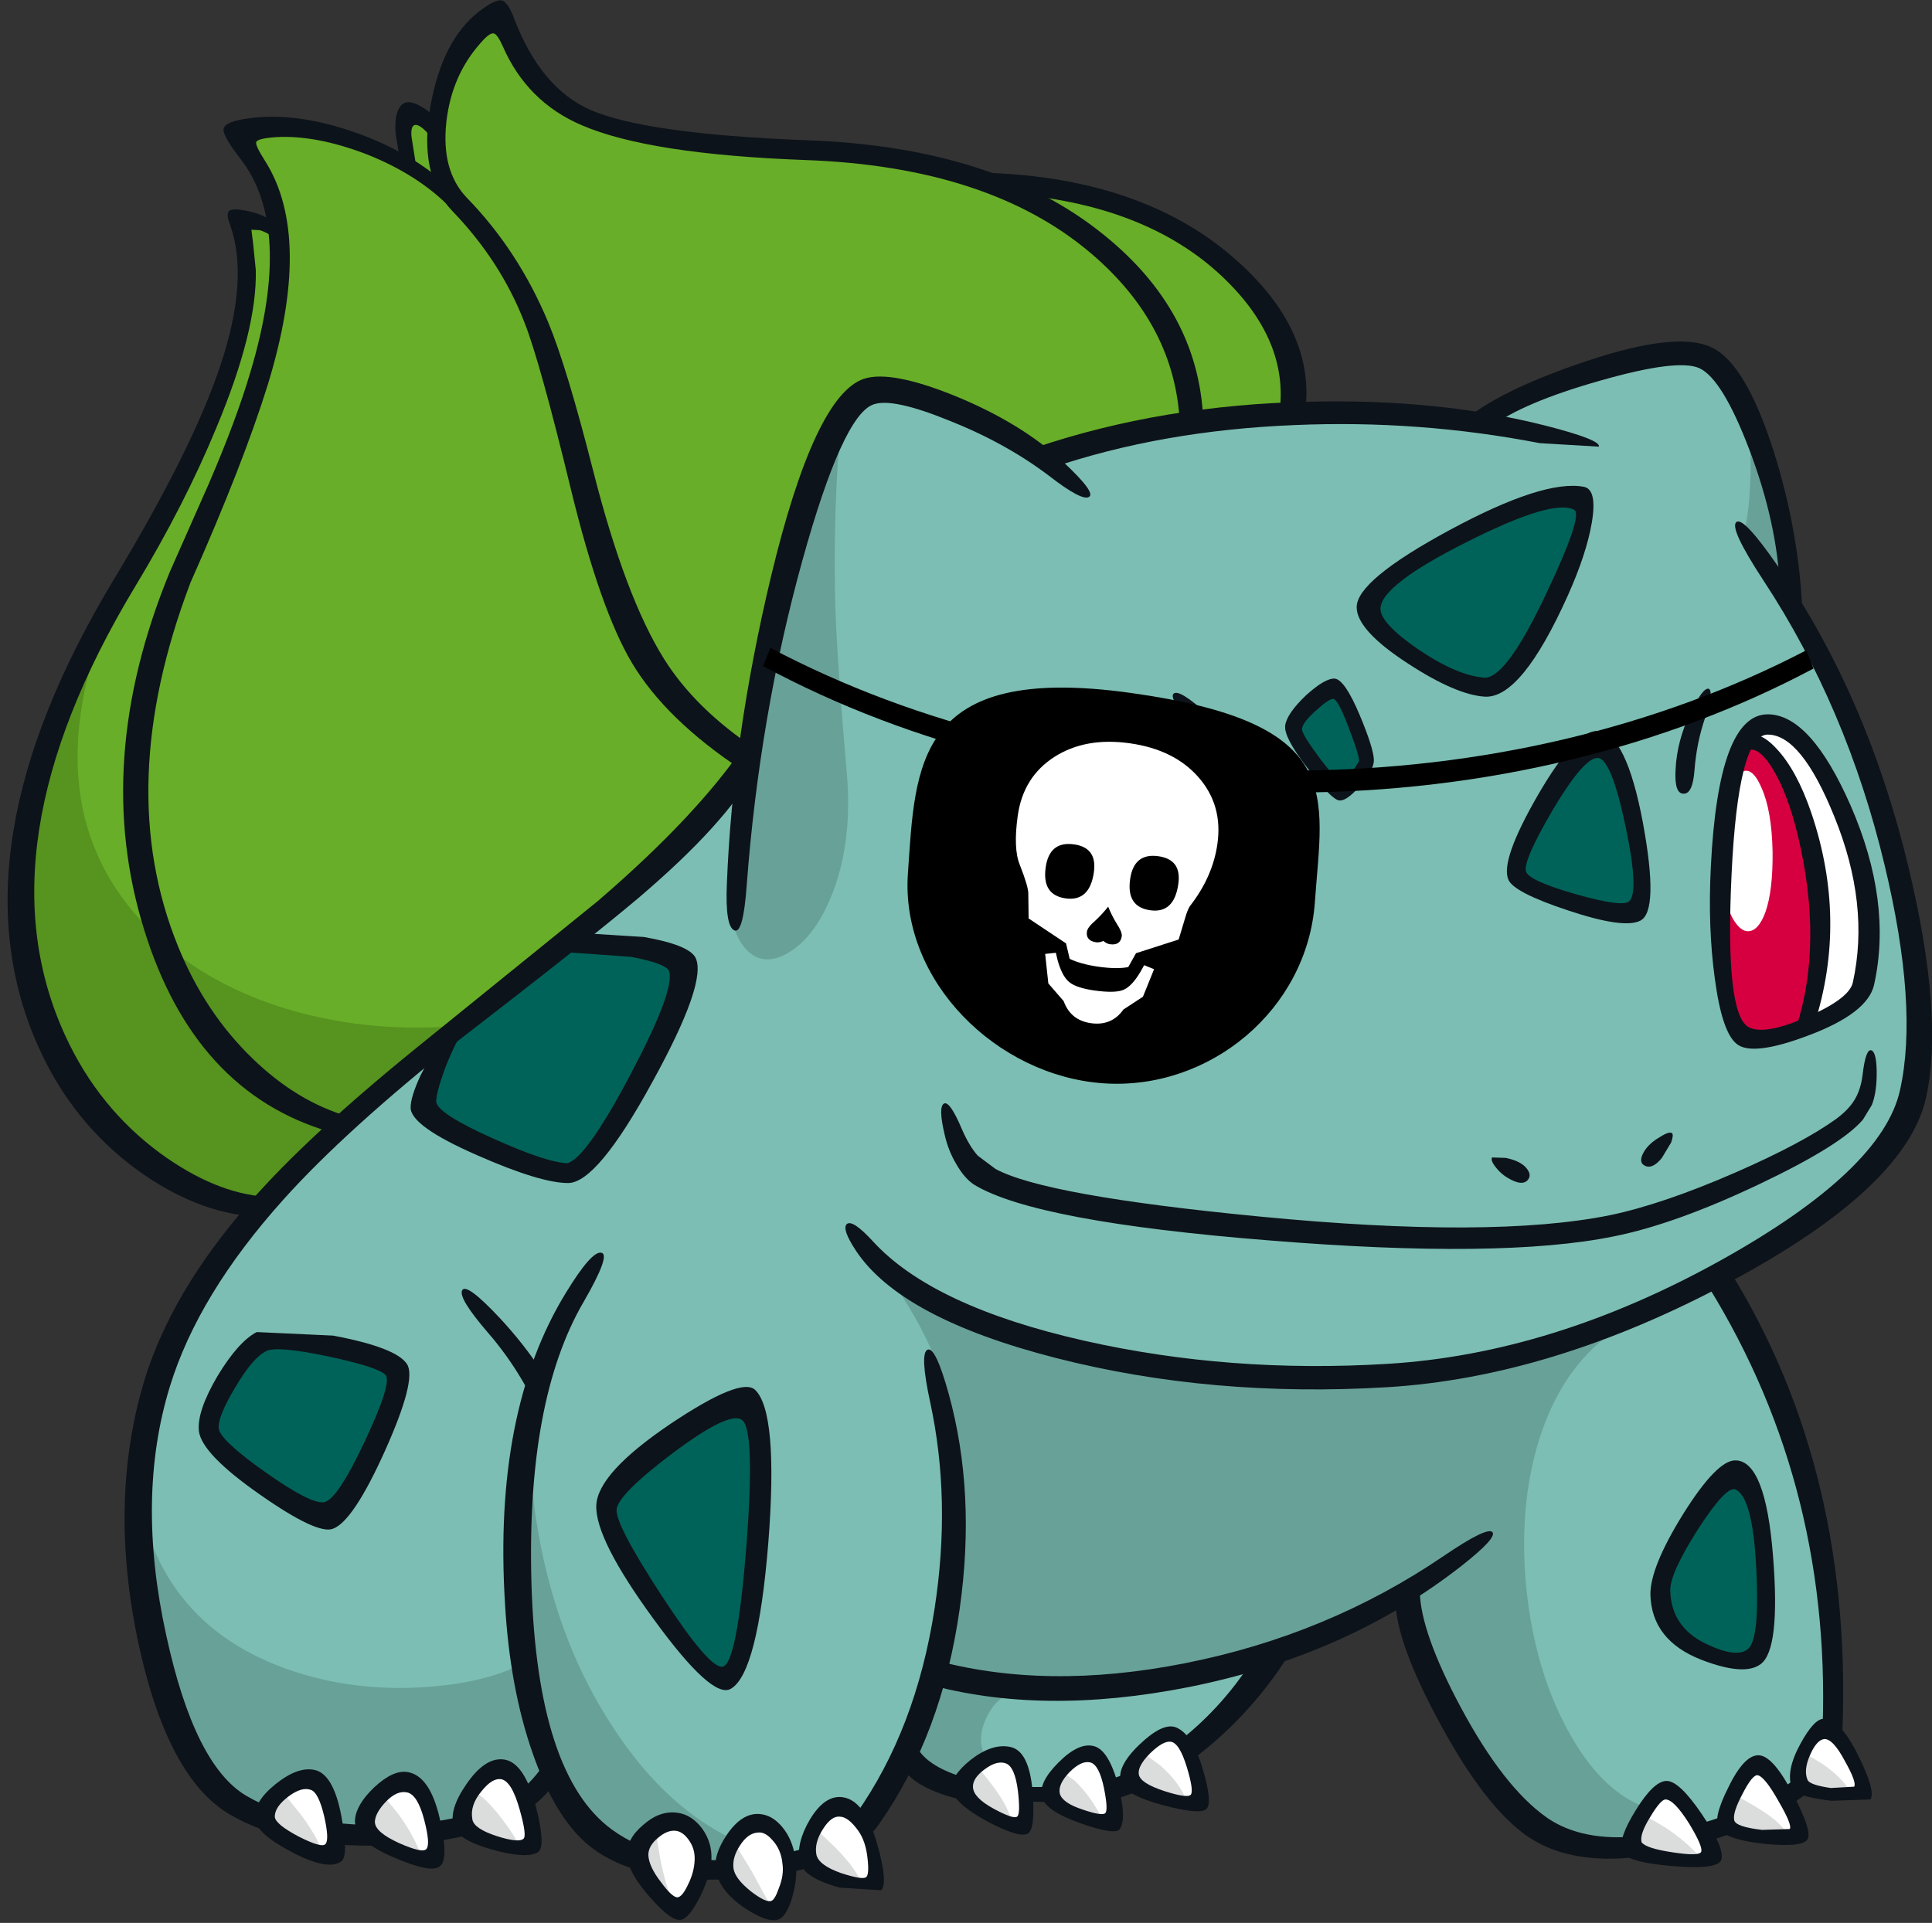 <?xml version="1.0" encoding="UTF-8" standalone="no"?>
<svg width="224px" height="223px" viewBox="0 0 224 223" version="1.1" xmlns="http://www.w3.org/2000/svg" xmlns:xlink="http://www.w3.org/1999/xlink" xmlns:sketch="http://www.bohemiancoding.com/sketch/ns">
    <rect x="0" y="0" width="224" height="223" fill="#333333" stroke="none"/>
    <!-- Generator: Sketch 3.3.3 (12081) - http://www.bohemiancoding.com/sketch -->
    <title>Arrrberser</title>
    <desc>Created with Sketch.</desc>
    <defs></defs>
    <g id="Arrrberser" stroke="none" stroke-width="1" fill="none" fill-rule="evenodd" sketch:type="MSPage">
        <g sketch:type="MSLayerGroup">
            <g id="Berlberser-Minus-Left-Eye" sketch:type="MSShapeGroup">
                <path d="M150.494,47.864 L31.398,140.062 C30.17,140.199 28.347,139.892 25.926,139.142 C22.892,138.188 20.011,136.773 17.284,134.898 C9.511,129.58 4.807,121.943 3.17,111.989 C1.568,102.443 3.034,92.199 7.568,81.256 C9.068,77.642 10.909,73.909 13.091,70.057 L17.08,63.358 C20.318,57.597 22.994,51.903 25.108,46.278 C28.619,36.869 29.574,29.915 27.972,25.415 L29.608,25.619 C30.835,25.858 31.824,26.301 32.574,26.949 C32.472,25.858 32.182,24.58 31.705,23.114 C30.716,20.114 29.301,17.591 27.46,15.545 L32.983,14.778 C37.653,14.812 42.392,16.142 47.199,18.767 L46.841,15.955 C46.705,14.045 46.892,12.989 47.403,12.784 C48.188,12.477 49.312,13.227 50.778,15.034 C50.812,13.534 51.136,11.83 51.75,9.92 C52.943,6.17 54.955,3.341 57.784,1.432 L60.597,6.597 C63.222,10.312 66.426,12.886 70.21,14.318 C73.517,15.614 81.017,16.602 92.71,17.284 C104.028,17.966 112.006,19.364 116.642,21.477 L121.551,21.886 C125.54,22.398 129.222,23.335 132.597,24.699 C143.472,29.097 149.438,36.818 150.494,47.864" id="Shape" fill="#68AE28"></path>
                <path d="M6.699,122.011 C-1.006,107.489 0.835,90.801 12.222,71.949 C6.46,87.188 8.403,99.375 18.051,108.511 C22.244,112.466 27.528,115.364 33.903,117.205 C40.142,118.977 46.756,119.557 53.744,118.943 L29.915,140.472 C26.438,140.165 22.568,138.477 18.307,135.409 C13.432,131.83 9.562,127.364 6.699,122.011" id="Shape" fill="#56931F"></path>
                <path d="M197.233,41.114 C200.267,42.443 202.909,46.96 205.159,54.665 C207.17,61.653 207.852,66.597 207.205,69.494 C211.227,74.165 215.148,83.284 218.966,96.852 C223.295,112.057 224.028,123.119 221.165,130.04 C220.244,132.256 217.551,135.273 213.085,139.091 C208.449,143.114 203.864,146.216 199.33,148.398 L201.631,152.131 C203.472,155.403 205.125,158.932 206.591,162.716 C211.261,174.92 213.205,187.568 212.42,200.659 C212.182,204.818 208.739,208.227 202.091,210.886 C195.58,213.443 188.642,214.295 181.278,213.443 C178.79,213.102 175.5,210.188 171.409,204.699 C166.739,198.324 163.96,191.71 163.074,184.858 C156.835,188.472 151.568,190.909 147.273,192.17 L145.943,194.42 C144.784,196.261 143.42,197.966 141.852,199.534 C136.909,204.58 131.062,207.392 124.312,207.972 C117.597,208.551 112.381,208.023 108.665,206.386 C107.506,205.875 106.551,205.278 105.801,204.597 L105.085,203.727 L64.227,205.108 L60.034,208.79 C56.284,211.278 51.955,212.591 47.045,212.727 C40.33,212.932 35.045,212.318 31.193,210.886 C26.352,209.045 22.909,205.688 20.864,200.812 C17.898,193.79 16.33,185.744 16.159,176.676 C15.92,164.881 18.562,155.233 24.085,147.733 C29.403,140.506 36.341,133.142 44.898,125.642 C47.284,123.562 53.778,118.278 64.381,109.79 C69.801,105.494 74.625,101.335 78.852,97.312 C83.148,93.222 85.756,90.29 86.676,88.517 C87.665,81.733 88.96,74.847 90.562,67.858 C93.801,53.881 96.938,46.415 99.972,45.46 C103.006,44.54 107.472,45.511 113.369,48.375 C116.301,49.841 118.926,51.375 121.244,52.977 L124.722,51.75 C127.79,50.83 131.148,50.045 134.795,49.398 C146.455,47.386 158.83,47.267 171.92,49.04 C173.898,46.926 178.261,44.881 185.011,42.903 C191.523,40.994 195.597,40.398 197.233,41.114 L135.615,115.149" id="Shape" fill="#7CBEB3"></path>
                <path d="M206.489,61.466 L207.511,69.494 L202.244,61.67 C202.79,59.386 203.028,56.301 202.96,52.415 L202.653,47.301 C204.222,50.676 205.5,55.398 206.489,61.466" id="Shape" fill="#68A198"></path>
                <path d="M89.386,70.517 C92.148,57.835 94.858,50.506 97.517,48.528 C96.869,55.892 96.648,63.17 96.852,70.364 C96.989,74.591 97.432,81.034 98.182,89.693 C98.625,94.841 98.097,99.409 96.597,103.398 C95.267,106.875 93.528,109.244 91.381,110.506 C89.267,111.733 87.528,111.46 86.165,109.688 C84.699,107.744 84.205,104.403 84.682,99.665 C85.636,90.222 87.205,80.506 89.386,70.517" id="Shape" fill="#68A198"></path>
                <path d="M181.688,200.506 C184.312,205.415 187.449,208.483 191.097,209.71 L189.153,213.597 C184.006,214.619 179.455,213.273 175.5,209.557 C170.761,205.023 166.568,196.79 162.92,184.858 C157.023,188.438 150.477,191.114 143.284,192.886 C136.193,194.659 127.67,195.733 117.716,196.108 C116.148,196.619 115.006,197.71 114.29,199.381 C113.574,200.983 113.557,202.432 114.239,203.727 L111.375,207.102 L105.239,203.369 C105.409,202.21 106.364,198.75 108.102,192.989 C109.807,187.466 110.881,182.676 111.324,178.619 C112.619,166.483 109.244,155.506 101.199,145.688 C108.358,152.881 120.903,157.398 138.835,159.239 C157.994,161.182 174.273,159.443 187.67,154.023 C183.375,156.784 180.307,161.08 178.466,166.909 C176.83,172.159 176.335,177.972 176.983,184.347 C177.631,190.483 179.199,195.869 181.688,200.506" id="Shape" fill="#68A198"></path>
                <path d="M15.648,171.153 C17.114,183.119 23.659,190.807 35.284,194.216 C39.75,195.511 44.455,195.989 49.398,195.648 C53.898,195.341 57.597,194.455 60.494,192.989 L64.227,205.568 C61.568,208.159 57.989,210.188 53.489,211.653 C44.489,214.585 35.438,213.307 26.335,207.818 C21.938,205.159 18.784,198.409 16.875,187.568 C16.261,183.92 15.852,180.222 15.648,176.472 C15.477,173.335 15.477,171.562 15.648,171.153" id="Shape" fill="#68A198"></path>
                <path d="M202.705,85.244 C206.966,88.722 209.506,93.92 210.324,100.841 C210.835,105.17 210.631,111.256 209.71,119.097 C208.21,119.676 206.761,120.068 205.364,120.273 C203.932,120.511 202.858,120.511 202.142,120.273 C200.131,119.625 199.125,114.477 199.125,104.83 C199.091,94.977 200.284,88.449 202.705,85.244" id="Shape" fill="#D60040"></path>
                <path d="M202.705,85.244 C203.318,84.392 203.966,83.898 204.648,83.761 C207.955,83.045 211.159,87.085 214.261,95.881 C217.295,104.608 217.892,110.847 216.051,114.597 C215.199,116.369 213.085,117.869 209.71,119.097 C210.631,111.256 210.835,105.17 210.324,100.841 C209.506,93.92 206.966,88.722 202.705,85.244" id="Shape" fill="#FFFFFF"></path>
                <path d="M172.688,80.028 C171.699,80.403 169.125,79.364 164.966,76.909 C160.602,74.386 158.506,72.324 158.676,70.722 C158.915,68.608 162.443,65.693 169.261,61.977 C176.182,58.227 180.784,56.847 183.068,57.835 C184.534,58.449 183.767,62.062 180.767,68.676 C177.733,75.324 175.04,79.108 172.688,80.028" id="Shape" fill="#006359"></path>
                <path d="M149.932,84.426 C149.83,83.983 150.341,83.148 151.466,81.92 C152.625,80.659 153.665,79.909 154.585,79.67 L155.71,81.256 C156.665,82.858 157.619,85.108 158.574,88.006 L157.909,89.591 C157.261,90.75 156.46,91.551 155.506,91.994 L153.051,89.642 C151.347,87.767 150.307,86.028 149.932,84.426" id="Shape" fill="#006359"></path>
                <path d="M189.46,95.574 C190.517,101.608 190.602,104.983 189.716,105.699 C188.932,106.347 186.545,106.091 182.557,104.932 C178.534,103.773 176.25,102.648 175.705,101.557 C175.875,99.034 177.17,95.881 179.591,92.097 C182.08,88.312 184.091,86.42 185.625,86.42 C187.125,86.42 188.403,89.472 189.46,95.574" id="Shape" fill="#006359"></path>
                <path d="M192.528,184.5 C192.392,182.557 193.585,179.778 196.108,176.165 C198.562,172.619 200.335,170.915 201.426,171.051 C203.062,171.222 204.188,174.648 204.801,181.33 C205.381,188.045 204.852,191.676 203.216,192.222 C201.409,192.835 199.244,192.494 196.722,191.199 C193.824,189.665 192.426,187.432 192.528,184.5" id="Shape" fill="#006359"></path>
                <path d="M30.426,155.761 L38.864,156.119 C42.648,156.869 44.83,157.705 45.409,158.625 C46.364,160.159 45.733,163.398 43.517,168.341 C41.335,173.25 39.494,175.773 37.994,175.909 C36.699,176.011 34.074,174.716 30.119,172.023 C26.131,169.33 24.153,167.455 24.188,166.398 C24.222,165.034 24.886,163.091 26.182,160.568 C27.614,157.739 29.028,156.136 30.426,155.761" id="Shape" fill="#006359"></path>
                <path d="M79.057,111.938 C79.943,113.472 78.511,117.733 74.761,124.722 C71.011,131.71 68.131,135.426 66.119,135.869 C64.278,136.312 61.278,135.511 57.119,133.466 C53.199,131.591 50.591,129.869 49.295,128.301 C48.886,127.79 49.159,126.29 50.114,123.801 L51.648,120.17 L58.5,114.75 C63.136,111.102 65.727,109.21 66.273,109.074 L72.665,109.636 C76.415,110.284 78.545,111.051 79.057,111.938" id="Shape" fill="#006359"></path>
                <path d="M200.301,94.756 L201.324,90.153 C201.733,89.608 202.125,89.352 202.5,89.386 C203.114,89.42 203.693,90.085 204.239,91.381 C205.023,93.119 205.449,95.574 205.517,98.744 C205.551,101.744 205.278,104.08 204.699,105.75 C204.153,107.25 203.472,108 202.653,108 C202.142,108 201.631,107.625 201.119,106.875 C200.574,106.057 200.199,104.983 199.994,103.653 C199.585,101.301 199.688,98.335 200.301,94.756" id="Shape" fill="#FFFFFF"></path>
                <path d="M178.517,51.392 C169.176,49.585 159.716,48.886 150.136,49.295 C139.841,49.705 130.381,51.375 121.756,54.307 C121.449,54.409 121.023,54.068 120.477,53.284 C119.898,52.5 119.761,52.04 120.068,51.903 C129.852,48.597 140.455,46.824 151.875,46.585 C161.898,46.347 171.051,47.284 179.335,49.398 C183.562,50.489 185.574,51.29 185.369,51.801 L178.517,51.392" id="Shape" fill="#0D131A"></path>
                <path d="M206.131,65.659 C213.051,75.682 218.097,87.307 221.267,100.534 C224.028,112.057 224.71,120.972 223.312,127.278 C221.778,134.267 214.142,141.426 200.403,148.756 C186.767,156.051 173.591,160.091 160.875,160.875 C147.273,161.693 134.472,160.568 122.472,157.5 C110.472,154.432 102.733,150.29 99.256,145.074 C98.131,143.369 97.773,142.33 98.182,141.955 C98.625,141.58 99.631,142.244 101.199,143.949 C105.801,148.994 114,152.847 125.795,155.506 C137.011,158.028 148.722,158.915 160.926,158.165 C173.676,157.381 186.545,153.375 199.534,146.148 C212.011,139.193 218.932,132.614 220.295,126.409 C221.727,119.966 221.131,111.273 218.506,100.33 C215.574,88.091 210.886,77.08 204.443,67.295 C201.784,63.239 200.744,60.989 201.324,60.545 C201.869,60.102 203.472,61.807 206.131,65.659" id="Shape" fill="#0D131A"></path>
                <path d="M87.648,89.08 C85.398,93.307 80.847,98.335 73.994,104.165 C69.903,107.608 63.017,113.062 53.335,120.528 C44.506,127.551 37.688,133.739 32.881,139.091 C26.267,146.455 21.869,153.699 19.688,160.824 C17.062,169.381 16.926,178.994 19.278,189.665 C21.46,199.722 24.562,205.926 28.585,208.278 C32.915,210.801 38.744,211.909 46.074,211.602 C53.642,211.295 58.875,209.523 61.773,206.284 C66.239,201.273 67.977,193.159 66.989,181.943 C65.966,170.489 62.489,161.352 56.557,154.534 C54.239,151.841 53.25,150.205 53.591,149.625 C53.932,149.045 55.381,150.119 57.938,152.847 C65.403,160.858 69.562,170.659 70.415,182.25 C71.199,193.261 68.898,201.784 63.511,207.818 C60.273,211.466 54.443,213.511 46.023,213.955 C37.875,214.398 31.415,213.222 26.642,210.426 C21.801,207.597 18.256,200.915 16.006,190.381 C13.722,179.54 13.943,169.517 16.67,160.312 C18.75,153.358 22.858,146.386 28.994,139.398 C33.46,134.284 39.92,128.301 48.375,121.449 L69.341,104.472 C76.909,97.96 82.551,91.977 86.267,86.523 C86.438,86.284 86.744,86.574 87.188,87.392 C87.665,88.244 87.818,88.807 87.648,89.08" id="Shape" fill="#0D131A"></path>
                <path d="M100.176,43.926 C102.29,43.244 105.852,43.926 110.864,45.972 C115.909,48.051 120.051,50.591 123.29,53.591 C125.847,55.977 126.835,57.324 126.256,57.631 C125.71,57.972 124.142,57.136 121.551,55.125 C118.21,52.602 114.341,50.472 109.943,48.733 C105.648,46.994 102.767,46.381 101.301,46.892 C98.915,47.676 96.153,53.727 93.017,65.045 C89.71,77.011 87.562,89.557 86.574,102.682 C86.301,106.466 85.824,108.205 85.142,107.898 C84.426,107.591 84.136,105.801 84.273,102.528 C84.716,91.176 86.42,79.295 89.386,66.886 C92.761,52.841 96.358,45.188 100.176,43.926" id="Shape" fill="#0D131A"></path>
                <path d="M170.284,48.324 C173.25,46.074 177.801,43.926 183.938,41.881 C190.858,39.562 195.665,39.017 198.358,40.244 C201.017,41.438 203.438,45.443 205.619,52.261 C207.631,58.602 208.756,64.977 208.994,71.386 C208.994,71.693 208.568,71.369 207.716,70.415 C206.83,69.46 206.386,68.812 206.386,68.472 C206.182,63.29 204.989,57.835 202.807,52.108 C200.727,46.653 198.801,43.517 197.028,42.699 C195.358,41.949 191.54,42.426 185.574,44.131 C179.54,45.835 175.244,47.659 172.688,49.602 C172.449,49.807 171.92,49.705 171.102,49.295 C170.318,48.852 170.045,48.528 170.284,48.324" id="Shape" fill="#0D131A"></path>
                <path d="M172.176,78.597 C173.847,78.562 176.182,75.375 179.182,69.034 C182.148,62.795 183.256,59.489 182.506,59.114 C180.835,58.261 176.693,59.506 170.08,62.847 C163.432,66.188 160.091,68.761 160.057,70.568 C160.023,71.693 161.489,73.278 164.455,75.324 C167.489,77.369 170.062,78.46 172.176,78.597 M168.085,61.466 C175.347,57.545 180.528,55.875 183.631,56.455 C184.688,56.659 184.994,58.057 184.551,60.648 C184.142,63.034 183.222,65.83 181.79,69.034 C178.21,77.011 175.006,80.932 172.176,80.795 C169.926,80.659 166.926,79.364 163.176,76.909 C159.256,74.352 157.295,72.188 157.295,70.415 C157.295,68.335 160.892,65.352 168.085,61.466" id="Shape" fill="#0D131A"></path>
                <path d="M157.551,88.312 C157.653,88.04 157.278,86.778 156.426,84.528 C155.574,82.244 154.96,81.085 154.585,81.051 C154.278,81.017 153.597,81.477 152.54,82.432 C151.483,83.386 150.955,84.102 150.955,84.58 C150.989,85.023 151.705,86.182 153.102,88.057 C154.5,89.864 155.318,90.767 155.557,90.767 C155.761,90.767 156.119,90.426 156.631,89.744 L157.551,88.312 M157.653,82.943 C158.71,85.466 159.256,87.188 159.29,88.108 C159.324,88.858 158.778,89.881 157.653,91.176 C156.494,92.506 155.625,93.034 155.045,92.761 C154.364,92.455 153.188,91.193 151.517,88.977 C149.71,86.625 148.875,85.006 149.011,84.119 C149.148,83.199 149.949,82.04 151.415,80.642 C152.881,79.312 153.989,78.665 154.739,78.699 C155.523,78.767 156.494,80.182 157.653,82.943" id="Shape" fill="#0D131A"></path>
                <path d="M185.267,87.903 C184.21,87.835 182.472,89.83 180.051,93.886 C177.699,97.909 176.659,100.312 176.932,101.097 C177.205,101.812 179.131,102.682 182.71,103.705 C186.324,104.727 188.386,105 188.898,104.523 C189.682,103.773 189.528,100.824 188.438,95.676 C187.347,90.562 186.29,87.972 185.267,87.903 M178.312,92.199 C181.278,87.085 183.614,84.614 185.318,84.784 C187.466,84.989 189.188,88.534 190.483,95.42 C191.744,102.273 191.642,106.057 190.176,106.773 C188.915,107.42 186.136,107.028 181.841,105.597 C177.614,104.199 175.295,103.006 174.886,102.017 C174.239,100.551 175.381,97.278 178.312,92.199" id="Shape" fill="#0D131A"></path>
                <path d="M212.676,94.705 C210.119,88.364 207.545,85.193 204.955,85.193 C202.67,85.193 201.273,90.597 200.761,101.403 C200.25,112.142 200.898,118.04 202.705,119.097 C203.898,119.778 206.148,119.403 209.455,117.972 C212.761,116.54 214.551,115.193 214.824,113.932 C216.153,107.898 215.438,101.489 212.676,94.705 M198.358,100.534 C198.938,88.739 201.136,82.841 204.955,82.841 C208.261,82.841 211.466,86.369 214.568,93.426 C217.807,100.858 218.71,107.795 217.278,114.239 C216.767,116.42 214.244,118.364 209.71,120.068 C205.312,121.739 202.517,122.062 201.324,121.04 C200.199,120.119 199.364,117.597 198.818,113.472 C198.273,109.517 198.119,105.205 198.358,100.534" id="Shape" fill="#0D131A"></path>
                <path d="M65.71,108.102 L74.659,108.665 C78.136,109.278 80.131,110.08 80.642,111.068 C81.562,112.943 79.892,117.75 75.631,125.489 C71.369,133.295 68.114,137.199 65.864,137.199 C63.716,137.199 60.205,136.125 55.33,133.977 C50.182,131.727 47.608,129.886 47.608,128.455 C47.608,127.636 47.983,126.409 48.733,124.773 L51.188,119.966 C51.358,119.693 51.818,119.523 52.568,119.455 C53.352,119.42 53.659,119.54 53.489,119.812 C52.568,121.517 51.835,123.17 51.29,124.773 C50.812,126.17 50.574,127.176 50.574,127.79 C50.71,128.71 52.909,130.125 57.17,132.034 C61.33,133.909 64.21,134.864 65.812,134.898 C67.312,134.42 69.767,130.943 73.176,124.466 C76.585,117.989 78.051,114.034 77.574,112.602 C77.301,112.023 75.835,111.477 73.176,110.966 L65.25,110.403 C64.909,110.438 64.824,110.062 64.994,109.278 C65.165,108.528 65.403,108.136 65.71,108.102" id="Shape" fill="#0D131A"></path>
                <path d="M30.886,156.682 C29.83,157.193 28.619,158.608 27.256,160.926 C25.892,163.21 25.261,164.795 25.364,165.682 C25.5,166.602 27.307,168.29 30.784,170.744 C34.261,173.199 36.511,174.358 37.534,174.222 C38.557,174.085 40.142,171.733 42.29,167.165 C44.438,162.597 45.239,160.023 44.693,159.443 C44.08,158.83 41.847,158.114 37.994,157.295 C34.074,156.477 31.705,156.273 30.886,156.682 M25.21,159.597 C26.812,156.938 28.33,155.233 29.761,154.483 L38.608,154.892 C43.517,155.812 46.381,156.92 47.199,158.216 C47.949,159.409 47.097,162.75 44.642,168.239 C42.188,173.693 40.176,176.71 38.608,177.29 C37.415,177.767 34.602,176.455 30.17,173.352 C25.67,170.216 23.301,167.761 23.062,165.989 C22.892,164.455 23.608,162.324 25.21,159.597" id="Shape" fill="#0D131A"></path>
                <path d="M193.653,184.398 L193.653,184.449 C193.722,187.278 195.102,189.341 197.795,190.636 C200.216,191.795 201.852,191.983 202.705,191.199 C203.591,190.381 203.898,187.278 203.625,181.892 C203.352,176.403 202.551,173.352 201.222,172.739 C200.506,172.432 199.057,173.966 196.875,177.341 C194.727,180.716 193.653,183.068 193.653,184.398 M195.136,175.602 C197.761,171.409 199.79,169.33 201.222,169.364 C203.54,169.398 204.989,173.097 205.568,180.46 C206.148,187.688 205.67,191.864 204.136,192.989 C202.875,193.943 200.574,193.773 197.233,192.477 C193.415,190.977 191.455,188.472 191.352,184.96 C191.318,182.847 192.58,179.727 195.136,175.602" id="Shape" fill="#0D131A"></path>
                <path d="M217.585,124.875 C217.551,126.205 217.364,127.295 217.023,128.148 L216,129.835 C214.33,131.812 210.341,134.301 204.034,137.301 C197.523,140.403 191.881,142.432 187.108,143.386 C178.415,145.159 165.068,145.312 147.068,143.847 C129.068,142.415 117.699,140.267 112.96,137.403 C112.176,136.892 111.46,136.057 110.812,134.898 C110.233,133.909 109.807,132.818 109.534,131.625 C109.023,129.477 108.989,128.267 109.432,127.994 C109.875,127.722 110.574,128.71 111.528,130.96 C112.108,132.29 112.722,133.312 113.369,134.028 L115.415,135.562 C119.233,137.642 129.443,139.483 146.045,141.085 C164.011,142.824 177.545,142.773 186.648,140.932 C190.739,140.08 195.597,138.426 201.222,135.972 C206.438,133.688 210.341,131.608 212.932,129.733 C213.886,129.017 214.585,128.284 215.028,127.534 C215.506,126.75 215.812,125.795 215.949,124.67 C216.188,122.625 216.528,121.67 216.972,121.807 C217.415,121.977 217.619,123 217.585,124.875" id="Shape" fill="#0D131A"></path>
                <path d="M140.062,82.892 C141.256,83.983 142.415,85.312 143.54,86.881 C144.733,88.517 145.585,90 146.097,91.33 C146.847,93.239 146.881,94.312 146.199,94.551 C145.483,94.756 144.682,94.006 143.795,92.301 C142.33,89.403 140.54,86.778 138.426,84.426 C136.449,82.142 135.665,80.812 136.074,80.438 C136.517,80.062 137.847,80.881 140.062,82.892" id="Shape" fill="#0D131A"></path>
                <path d="M197.693,83.25 C197.045,85.125 196.636,87.136 196.466,89.284 C196.33,91.159 195.903,92.08 195.188,92.045 C194.472,92.045 194.165,91.125 194.267,89.284 C194.369,87.034 194.949,84.818 196.006,82.636 C196.96,80.693 197.659,79.773 198.102,79.875 C198.511,80.011 198.375,81.136 197.693,83.25" id="Shape" fill="#0D131A"></path>
                <path d="M175.244,136.841 C174.494,136.466 173.898,135.989 173.455,135.409 C173.011,134.864 172.858,134.472 172.994,134.233 L174.58,134.284 C175.568,134.489 176.301,134.812 176.778,135.256 C177.392,135.869 177.511,136.398 177.136,136.841 C176.761,137.284 176.131,137.284 175.244,136.841" id="Shape" fill="#0D131A"></path>
                <path d="M192.682,134.284 C191.966,135.17 191.318,135.477 190.739,135.205 C190.159,134.932 190.125,134.369 190.636,133.517 C191.011,132.903 191.608,132.358 192.426,131.881 C193.176,131.403 193.653,131.25 193.858,131.42 C193.994,131.557 193.96,131.915 193.756,132.494 L192.682,134.284" id="Shape" fill="#0D131A"></path>
                <path d="M201.835,85.653 C203.028,84.733 204.409,85.125 205.977,86.83 C207.545,88.5 208.892,90.989 210.017,94.295 C212.812,102.58 212.932,110.727 210.375,118.739 C210.273,119.045 209.881,119.267 209.199,119.403 C208.517,119.506 208.21,119.403 208.278,119.097 C210.358,112.619 210.426,105.273 208.483,97.057 C207.699,93.75 206.727,91.142 205.568,89.233 C204.409,87.29 203.352,86.574 202.398,87.085 C202.125,87.256 201.903,87.102 201.733,86.625 C201.562,86.182 201.597,85.858 201.835,85.653" id="Shape" fill="#0D131A"></path>
                <path d="M198.051,149.165 C197.881,148.892 198.239,148.483 199.125,147.938 C199.977,147.358 200.472,147.205 200.608,147.477 C210.29,163.125 214.602,181.381 213.545,202.244 C213.443,204.188 211.96,206.199 209.097,208.278 C206.369,210.256 202.994,211.909 198.972,213.239 C189.222,216.443 181.892,216.324 176.983,212.881 C173.744,210.597 170.386,206.233 166.909,199.79 C163.568,193.619 161.864,188.932 161.795,185.727 C161.795,185.42 162.273,185.08 163.227,184.705 L164.608,184.551 C164.676,187.722 166.261,192.205 169.364,198 C172.67,204.17 175.994,208.432 179.335,210.784 C183.597,213.75 190.023,213.835 198.614,211.04 C202.091,209.915 205.023,208.517 207.409,206.847 C209.898,205.142 211.176,203.574 211.244,202.142 C212.233,182.642 207.835,164.983 198.051,149.165" id="Shape" fill="#0D131A"></path>
                <path d="M169.466,181.585 C160.636,188.506 150.102,193.193 137.864,195.648 C126.511,197.898 116.369,197.778 107.438,195.29 C107.131,195.188 107.08,194.659 107.284,193.705 C107.455,192.784 107.693,192.358 108,192.426 C116.761,194.881 126.562,195.034 137.403,192.886 C148.415,190.705 158.403,186.562 167.369,180.46 C170.778,178.142 172.67,177.222 173.045,177.699 C173.386,178.142 172.193,179.438 169.466,181.585" id="Shape" fill="#0D131A"></path>
                <path d="M145.585,191.915 C145.756,191.642 146.54,191.403 147.938,191.199 L149.778,191.352 C147.119,195.716 143.83,199.517 139.909,202.756 C135.409,206.472 130.994,208.602 126.665,209.148 L111.324,208.688 C107.301,207.699 104.932,206.199 104.216,204.188 C104.114,203.881 104.369,203.369 104.983,202.653 C105.562,201.903 105.903,201.682 106.006,201.989 C106.688,203.898 108.784,205.33 112.295,206.284 C116.114,207.341 120.801,207.528 126.358,206.847 C129.597,206.438 133.023,204.818 136.636,201.989 C140.216,199.193 143.199,195.835 145.585,191.915" id="Shape" fill="#0D131A"></path>
                <path d="M26.591,24.443 C26.864,24.239 27.528,24.239 28.585,24.443 C30.222,24.75 31.653,25.483 32.881,26.642 C33.153,26.847 33.17,27.17 32.932,27.614 C32.727,28.023 32.489,28.125 32.216,27.92 C31.5,27.307 30.801,26.898 30.119,26.693 L29.148,26.642 L29.352,28.278 L29.659,31.347 C29.761,35.983 28.244,42.051 25.108,49.551 C22.653,55.517 19.5,61.688 15.648,68.062 C3.511,88.21 0.835,105.597 7.619,120.222 C10.176,125.744 13.841,130.261 18.614,133.773 C22.841,136.841 26.898,138.511 30.784,138.784 C31.091,138.818 31.04,139.21 30.631,139.96 C30.256,140.744 29.898,141.119 29.557,141.085 C25.023,140.778 20.489,138.989 15.955,135.716 C10.909,132.034 7.074,127.261 4.449,121.398 C-2.369,106.193 0.58,88.074 13.295,67.04 C19.295,57.085 23.369,48.903 25.517,42.494 C27.801,35.71 28.176,30.205 26.642,25.977 C26.335,25.193 26.318,24.682 26.591,24.443" id="Shape" fill="#0D131A"></path>
                <path d="M53.08,22.653 C53.318,22.892 53.318,23.267 53.08,23.778 C52.841,24.324 52.602,24.477 52.364,24.239 C49.807,21.58 46.483,19.449 42.392,17.847 C38.54,16.381 35.08,15.733 32.011,15.903 C30.58,16.006 29.812,16.193 29.71,16.466 C29.608,16.705 29.949,17.438 30.733,18.665 C34.449,24.528 34.551,33.188 31.04,44.642 C29.131,50.778 26.148,58.415 22.091,67.551 C16.091,83.335 15.614,97.415 20.659,109.79 C22.739,114.903 25.619,119.233 29.301,122.778 C32.71,126.085 36.392,128.318 40.347,129.477 C40.619,129.545 40.415,129.886 39.733,130.5 C39.051,131.08 38.557,131.335 38.25,131.267 C27.784,128.199 20.608,120.392 16.722,107.847 C12.665,94.858 13.653,81.017 19.688,66.324 L24.188,56.148 C26.335,51.17 27.955,46.824 29.045,43.108 C32.386,31.926 31.994,23.693 27.869,18.409 C26.472,16.602 25.824,15.443 25.926,14.932 C26.028,14.352 27.051,13.943 28.994,13.705 C32.642,13.227 36.733,13.79 41.267,15.392 C46.074,17.097 50.011,19.517 53.08,22.653" id="Shape" fill="#0D131A"></path>
                <path d="M49.5,12.784 L51.392,14.318 C51.597,14.557 51.545,15.051 51.239,15.801 C50.932,16.517 50.676,16.756 50.472,16.517 L49.398,15.239 C48.784,14.625 48.324,14.386 48.017,14.523 C47.744,14.659 47.642,15.102 47.71,15.852 L48.17,18.767 C48.239,19.04 47.966,19.176 47.352,19.176 C46.739,19.142 46.415,18.972 46.381,18.665 L45.869,15.494 C45.733,13.756 46.006,12.614 46.688,12.068 C47.267,11.625 48.205,11.864 49.5,12.784" id="Shape" fill="#0D131A"></path>
                <path d="M127.943,27.205 C135.273,33.102 139.125,40.227 139.5,48.58 C139.534,48.92 139.091,49.176 138.17,49.347 C137.25,49.551 136.79,49.483 136.79,49.142 C136.449,41.506 133.006,34.909 126.46,29.352 C118.585,22.67 107.574,19.074 93.426,18.562 C81.324,18.119 72.665,16.773 67.449,14.523 C63.222,12.716 60.17,9.665 58.295,5.369 C57.886,4.449 57.545,3.955 57.273,3.886 C56.966,3.784 56.472,4.125 55.79,4.909 C53.506,7.432 52.159,10.517 51.75,14.165 C51.341,17.915 52.125,20.83 54.102,22.909 C58.091,27 61.244,31.824 63.562,37.381 C64.994,40.824 66.733,46.568 68.778,54.614 C71.267,64.398 74.011,71.676 77.011,76.449 C79.432,80.301 82.977,83.778 87.648,86.881 C87.852,86.983 87.716,87.477 87.239,88.364 C86.795,89.216 86.438,89.557 86.165,89.386 C80.165,85.432 75.852,81.239 73.227,76.807 C70.807,72.716 68.472,66.068 66.222,56.864 C63.801,46.875 61.994,40.381 60.801,37.381 C58.96,32.642 56.182,28.347 52.466,24.494 C49.807,21.733 48.955,17.659 49.909,12.273 C50.83,7.193 52.688,3.562 55.483,1.381 C56.744,0.392 57.631,-0.051 58.142,0.051 C58.653,0.153 59.148,0.869 59.625,2.199 C61.67,7.517 64.602,11.028 68.42,12.733 C72.716,14.608 81.068,15.784 93.477,16.261 C108.068,16.773 119.557,20.42 127.943,27.205" id="Shape" fill="#0D131A"></path>
                <path d="M142.875,29.761 C149.386,35.352 152.199,41.403 151.312,47.915 C151.278,48.222 150.767,48.358 149.778,48.324 C148.79,48.29 148.312,48.119 148.347,47.812 C149.097,42.222 146.881,36.972 141.699,32.062 C135.733,26.438 127.432,23.233 116.795,22.449 C116.455,22.415 115.466,22.006 113.83,21.222 C112.159,20.403 111.477,19.994 111.784,19.994 C124.943,19.994 135.307,23.25 142.875,29.761" id="Shape" fill="#0D131A"></path>
                <path d="M62.131,161.54 C63.972,154.347 66.545,148.96 69.852,145.381 L107.744,156.426 C111.051,169.04 111.375,181.057 108.716,192.477 C107.114,199.261 104.608,205.312 101.199,210.631 C99.358,213.528 95.608,215.438 89.949,216.358 C83.983,217.347 78.239,216.75 72.716,214.568 C68.693,213 65.54,209.165 63.256,203.062 C61.142,197.506 60,190.841 59.83,183.068 C59.659,175.466 60.426,168.29 62.131,161.54" id="Shape" fill="#7CBEB3"></path>
                <path d="M70.261,175.602 C70.466,173.523 72.972,170.71 77.778,167.165 C82.585,163.619 85.636,162.341 86.932,163.33 C88.261,164.318 88.517,169.705 87.699,179.489 C86.881,189.273 85.636,194.233 83.966,194.369 C82.977,194.438 80.42,191.71 76.295,186.188 C72.136,180.597 70.125,177.068 70.261,175.602" id="Shape" fill="#006359"></path>
                <path d="M61.159,163.688 C61.33,178.312 64.619,190.5 71.028,200.25 C77.165,209.693 84.835,214.892 94.04,215.847 C90.29,216.801 86.233,217.108 81.869,216.767 C73.142,216.085 67.261,212.472 64.227,205.926 C61.193,199.415 59.778,190.415 59.983,178.926 L61.159,163.688" id="Shape" fill="#68A198"></path>
                <path d="M67.653,151.006 C63.222,158.608 61.21,169.5 61.619,183.682 C62.062,198.443 65.165,207.938 70.926,212.165 C74.847,215.028 80.097,216.17 86.676,215.591 C93.017,215.011 97.21,213.273 99.256,210.375 C103.892,203.795 106.926,195.852 108.358,186.545 C109.653,178.159 109.483,170.182 107.847,162.614 C107.028,158.83 106.926,156.801 107.54,156.528 C108.153,156.256 108.972,157.96 109.994,161.642 C112.108,169.312 112.534,177.614 111.273,186.545 C109.909,196.261 106.79,204.597 101.915,211.551 C99.392,215.131 94.176,217.227 86.267,217.841 C78.528,218.42 72.699,217.278 68.778,214.415 C65.949,212.335 63.614,208.653 61.773,203.369 C60,198.324 58.926,192.528 58.551,185.983 C57.631,171.119 59.983,159.102 65.608,149.932 C67.585,146.693 68.949,145.142 69.699,145.278 C70.483,145.381 69.801,147.29 67.653,151.006" id="Shape" fill="#0D131A"></path>
                <path d="M71.489,175.091 C71.42,176.284 73.176,179.625 76.756,185.114 C80.403,190.705 82.739,193.432 83.761,193.295 C84.886,193.125 85.807,188.506 86.523,179.438 C87.239,170.335 87.068,165.409 86.011,164.659 C85.023,163.977 82.364,165.256 78.034,168.494 C73.739,171.733 71.557,173.932 71.489,175.091 M69.136,174.58 C69.239,172.091 72.085,168.955 77.676,165.17 C83.165,161.489 86.455,160.159 87.545,161.182 C89.352,162.92 89.864,168.835 89.08,178.926 C88.261,189.017 86.812,194.659 84.733,195.852 C83.301,196.705 80.318,194.011 75.784,187.773 C71.25,181.568 69.034,177.17 69.136,174.58" id="Shape" fill="#0D131A"></path>
                <path d="M30.58,210.733 C30.409,210.222 31.057,209.352 32.523,208.125 C34.023,206.898 35.148,206.335 35.898,206.438 C37.261,206.608 38.199,208.091 38.71,210.886 C39.188,213.477 39.222,214.96 38.812,215.335 C38.335,215.778 37.006,215.506 34.824,214.517 C32.472,213.46 31.057,212.199 30.58,210.733" id="Shape" fill="#FFFFFF"></path>
                <path d="M45.818,214.568 C43.432,213.477 42.239,212.386 42.239,211.295 C42.239,210.341 42.938,209.182 44.335,207.818 C45.699,206.455 46.739,205.943 47.455,206.284 C48.58,206.83 49.5,208.432 50.216,211.091 C50.898,213.648 50.932,215.131 50.318,215.54 C49.67,215.983 48.17,215.659 45.818,214.568" id="Shape" fill="#FFFFFF"></path>
                <path d="M53.847,211.449 C53.608,209.676 54.256,208.04 55.79,206.54 L58.193,204.801 C59.455,205.347 60.443,206.983 61.159,209.71 C61.807,212.165 61.96,213.597 61.619,214.006 L57.58,213.903 C55.193,213.324 53.949,212.506 53.847,211.449" id="Shape" fill="#FFFFFF"></path>
                <path d="M73.943,215.744 C73.875,214.858 74.182,213.903 74.864,212.881 C75.682,211.653 76.722,211.057 77.983,211.091 C79.244,211.125 80.216,211.602 80.898,212.523 C81.443,213.375 81.682,214.415 81.614,215.642 C81.545,216.767 81.153,218.028 80.438,219.426 C79.756,220.824 79.21,221.523 78.801,221.523 C78.358,221.523 77.472,220.79 76.142,219.324 C74.744,217.79 74.011,216.597 73.943,215.744" id="Shape" fill="#FFFFFF"></path>
                <path d="M84.119,216.869 C84.017,215.199 84.477,213.818 85.5,212.727 C86.318,211.807 87.136,211.347 87.955,211.347 C88.568,211.347 89.284,211.807 90.102,212.727 C90.92,213.682 91.432,214.636 91.636,215.591 C91.773,216.205 91.619,217.261 91.176,218.761 C90.733,220.364 90.205,221.318 89.591,221.625 C88.977,221.966 87.955,221.591 86.523,220.5 C84.989,219.375 84.188,218.165 84.119,216.869" id="Shape" fill="#FFFFFF"></path>
                <path d="M94.193,216.562 C93.239,215.54 93.324,213.989 94.449,211.909 C95.574,209.83 96.682,208.943 97.773,209.25 C98.795,209.591 99.784,211.023 100.739,213.545 C101.625,215.966 101.847,217.517 101.403,218.199 C100.994,218.812 99.938,218.949 98.233,218.608 C96.494,218.233 95.148,217.551 94.193,216.562" id="Shape" fill="#FFFFFF"></path>
                <path d="M111.58,207.256 C111.443,206.54 112.108,205.653 113.574,204.597 C115.006,203.574 116.045,203.199 116.693,203.472 C117.818,203.983 118.551,205.415 118.892,207.767 C119.233,210.051 119.097,211.33 118.483,211.602 C117.869,211.875 116.659,211.551 114.852,210.631 C112.909,209.608 111.818,208.483 111.58,207.256" id="Shape" fill="#FFFFFF"></path>
                <path d="M125.438,210.733 C123.358,210.017 122.148,209.199 121.807,208.278 C121.5,207.494 122.028,206.369 123.392,204.903 C124.756,203.472 125.744,202.892 126.358,203.165 C127.551,203.676 128.386,204.989 128.864,207.102 C129.273,208.943 129.307,210.205 128.966,210.886 L125.438,210.733" id="Shape" fill="#FFFFFF"></path>
                <path d="M131.011,206.489 C130.602,205.67 131.182,204.494 132.75,202.96 C134.284,201.46 135.392,200.847 136.074,201.119 C136.858,201.46 137.625,202.705 138.375,204.852 C139.091,206.966 139.278,208.261 138.938,208.739 L135.051,208.636 C132.801,208.091 131.455,207.375 131.011,206.489" id="Shape" fill="#FFFFFF"></path>
                <path d="M189,214.364 C188.523,213.886 188.898,212.659 190.125,210.682 C191.352,208.67 192.392,207.682 193.244,207.716 C194.369,207.784 195.631,209.011 197.028,211.398 C198.358,213.648 198.869,214.977 198.562,215.386 C198.188,215.864 196.739,216.017 194.216,215.847 C191.591,215.676 189.852,215.182 189,214.364" id="Shape" fill="#FFFFFF"></path>
                <path d="M200.148,211.551 C199.67,211.04 199.977,209.761 201.068,207.716 C202.125,205.67 203.045,204.682 203.83,204.75 C204.58,204.818 205.636,206.011 207,208.33 C208.295,210.614 208.824,212.011 208.585,212.523 C208.278,213.034 207.034,213.222 204.852,213.085 C202.534,212.949 200.966,212.438 200.148,211.551" id="Shape" fill="#FFFFFF"></path>
                <path d="M208.688,206.847 C208.142,206.165 208.312,204.869 209.199,202.96 C210.051,201.119 210.733,200.233 211.244,200.301 C212.131,200.403 213.222,201.528 214.517,203.676 C215.778,205.79 216.256,207.119 215.949,207.665 C215.71,208.244 214.636,208.466 212.727,208.33 C210.716,208.193 209.369,207.699 208.688,206.847" id="Shape" fill="#FFFFFF"></path>
                <path d="M32.778,207.818 L35.028,210.631 C36.528,212.71 37.364,214.33 37.534,215.489 L33.955,213.648 C31.602,212.318 30.494,211.364 30.631,210.784 C30.767,210.205 31.176,209.54 31.858,208.79 L32.778,207.818" id="Shape" fill="#DBDCDC"></path>
                <path d="M44.284,208.023 L46.227,210.426 C47.591,212.335 48.494,214.057 48.938,215.591 C44.744,214.125 42.597,212.676 42.494,211.244 C42.426,210.358 42.699,209.557 43.312,208.841 L44.284,208.023" id="Shape" fill="#DBDCDC"></path>
                <path d="M60.341,214.364 C58.159,213.886 56.591,213.409 55.636,212.932 C54.545,212.42 53.932,211.79 53.795,211.04 C53.659,210.392 53.795,209.642 54.205,208.79 L54.869,207.716 C55.79,208.159 56.915,209.25 58.244,210.989 C59.369,212.489 60.068,213.614 60.341,214.364" id="Shape" fill="#DBDCDC"></path>
                <path d="M75.989,212.165 L76.5,215.284 C76.943,217.636 77.489,219.477 78.136,220.807 L76.193,219.119 C74.932,217.722 74.335,216.29 74.403,214.824 C74.472,213.801 74.727,213.051 75.17,212.574 C75.511,212.199 75.784,212.062 75.989,212.165" id="Shape" fill="#DBDCDC"></path>
                <path d="M85.193,213.801 L87.136,216.972 L89.693,221.676 C88.739,221.369 87.784,220.926 86.83,220.347 C84.92,219.188 84.034,217.943 84.17,216.614 C84.307,215.318 84.511,214.466 84.784,214.057 L85.193,213.801" id="Shape" fill="#DBDCDC"></path>
                <path d="M94.449,211.96 L96.852,214.261 C98.557,216 99.597,217.449 99.972,218.608 L96.801,217.585 C94.688,216.767 93.665,215.966 93.733,215.182 L94.142,212.881 L94.449,211.96" id="Shape" fill="#DBDCDC"></path>
                <path d="M113.267,204.955 C113.574,205.159 114.222,205.926 115.21,207.256 C116.438,208.926 117.119,210.273 117.256,211.295 L113.574,209.557 C112.619,208.977 112.125,208.244 112.091,207.358 C112.057,206.71 112.244,206.114 112.653,205.568 L113.267,204.955" id="Shape" fill="#DBDCDC"></path>
                <path d="M122.83,205.261 L124.517,206.438 C125.812,207.631 126.938,209.199 127.892,211.142 L125.131,210.375 C123.256,209.693 122.216,208.909 122.011,208.023 C121.807,207.136 121.875,206.42 122.216,205.875 L122.83,205.261" id="Shape" fill="#DBDCDC"></path>
                <path d="M132.443,203.216 L134.54,204.75 C136.04,206.08 137.062,207.46 137.608,208.892 L134.693,208.483 C132.648,207.972 131.438,207.205 131.062,206.182 C130.858,205.705 130.943,205.108 131.318,204.392 C131.659,203.71 132.034,203.318 132.443,203.216" id="Shape" fill="#DBDCDC"></path>
                <path d="M190.33,210.426 C193.193,211.79 195.494,213.494 197.233,215.54 L193.398,215.591 C190.841,215.455 189.511,214.943 189.409,214.057 C189.307,213.17 189.426,212.301 189.767,211.449 L190.33,210.426" id="Shape" fill="#DBDCDC"></path>
                <path d="M201.017,208.227 C201.597,208.398 202.568,208.909 203.932,209.761 C205.773,210.886 206.915,211.96 207.358,212.983 L203.778,212.83 C201.358,212.557 200.131,212.028 200.097,211.244 C200.028,210.494 200.165,209.761 200.506,209.045 L201.017,208.227" id="Shape" fill="#DBDCDC"></path>
                <path d="M209.097,203.216 L211.347,204.597 C213.017,205.756 214.176,206.983 214.824,208.278 L212.165,208.074 C210.324,207.801 209.182,207.341 208.739,206.693 C208.295,206.045 208.227,205.261 208.534,204.341 L209.097,203.216" id="Shape" fill="#DBDCDC"></path>
                <path d="M188.028,214.67 C187.756,213.682 188.301,212.097 189.665,209.915 C191.028,207.699 192.205,206.574 193.193,206.54 C194.182,206.506 195.562,207.801 197.335,210.426 C199.074,212.983 199.824,214.722 199.585,215.642 C199.381,216.46 197.472,216.716 193.858,216.409 C190.244,216.102 188.301,215.523 188.028,214.67 M191.352,210.682 C190.5,212.045 190.159,213.034 190.33,213.648 C190.67,214.125 191.881,214.517 193.96,214.824 C195.972,215.131 197.062,215.114 197.233,214.773 C197.403,214.398 196.943,213.307 195.852,211.5 C194.693,209.659 193.79,208.722 193.142,208.688 C192.767,208.653 192.17,209.318 191.352,210.682" id="Shape" fill="#0D131A"></path>
                <path d="M207.511,212.114 C207.716,211.807 207.273,210.716 206.182,208.841 C205.125,206.966 204.324,205.977 203.778,205.875 C203.369,205.841 202.79,206.557 202.04,208.023 C201.256,209.489 200.932,210.511 201.068,211.091 C201.17,211.602 202.244,211.977 204.29,212.216 L207.511,212.114 M204.034,203.574 C205.125,203.71 206.42,205.227 207.92,208.125 C209.352,210.886 209.915,212.591 209.608,213.239 C209.301,213.92 207.682,214.125 204.75,213.852 C201.75,213.545 199.943,212.966 199.33,212.114 C198.784,211.364 199.142,209.744 200.403,207.256 C201.665,204.665 202.875,203.438 204.034,203.574" id="Shape" fill="#0D131A"></path>
                <path d="M209.864,203.523 C209.352,204.682 209.25,205.636 209.557,206.386 C209.693,206.795 210.597,207.119 212.267,207.358 L214.977,207.205 C215.182,206.864 214.824,205.875 213.903,204.239 C212.983,202.5 212.182,201.648 211.5,201.682 C210.92,201.75 210.375,202.364 209.864,203.523 M208.739,202.244 C209.795,200.301 210.699,199.33 211.449,199.33 C212.71,199.33 214.04,200.744 215.438,203.574 C216.801,206.301 217.278,208.006 216.869,208.688 L212.318,208.841 C209.523,208.5 208.006,208.023 207.767,207.409 C207.256,206.08 207.58,204.358 208.739,202.244" id="Shape" fill="#0D131A"></path>
                <path d="M89.591,213.443 C89.011,212.761 88.449,212.455 87.903,212.523 C87.119,212.557 86.42,213.051 85.807,214.006 C85.193,214.926 84.938,215.812 85.04,216.665 C85.142,217.449 85.807,218.335 87.034,219.324 C88.227,220.244 89.028,220.619 89.438,220.449 C89.71,220.347 90,219.852 90.307,218.966 C90.716,217.943 90.852,216.989 90.716,216.102 C90.614,215.045 90.239,214.159 89.591,213.443 M84.273,212.778 C85.432,211.074 86.693,210.273 88.057,210.375 C89.045,210.443 89.932,210.955 90.716,211.909 C91.5,212.864 91.994,214.04 92.199,215.438 C92.438,216.801 92.335,218.284 91.892,219.886 C91.449,221.455 90.903,222.358 90.256,222.597 C89.438,222.903 88.125,222.46 86.318,221.267 C84.375,219.938 83.267,218.489 82.994,216.92 C82.79,215.727 83.216,214.347 84.273,212.778" id="Shape" fill="#0D131A"></path>
                <path d="M79.824,213.341 C79.381,212.727 78.886,212.386 78.341,212.318 C77.693,212.25 77.011,212.523 76.295,213.136 C75.545,213.75 75.17,214.415 75.17,215.131 C75.205,216.017 75.699,217.074 76.653,218.301 C77.506,219.46 78.136,220.04 78.545,220.04 C78.92,220.006 79.33,219.511 79.773,218.557 C80.25,217.602 80.506,216.648 80.54,215.693 C80.574,214.807 80.335,214.023 79.824,213.341 M74.557,211.653 C75.818,210.528 77.131,210.051 78.494,210.222 C79.619,210.358 80.591,210.972 81.409,212.062 C82.193,213.153 82.551,214.364 82.483,215.693 C82.449,216.784 82.023,218.182 81.205,219.886 C80.318,221.659 79.551,222.58 78.903,222.648 C78.153,222.75 76.977,221.881 75.375,220.04 C73.67,218.131 72.784,216.511 72.716,215.182 C72.648,213.92 73.261,212.744 74.557,211.653" id="Shape" fill="#0D131A"></path>
                <path d="M99.511,212.318 C98.727,211.227 98.011,210.682 97.364,210.682 C96.716,210.614 96.068,211.091 95.42,212.114 C94.739,213.17 94.483,214.159 94.653,215.08 C94.824,215.898 95.778,216.614 97.517,217.227 C99.188,217.773 100.159,217.926 100.432,217.688 C100.67,217.483 100.722,216.767 100.585,215.54 C100.449,214.21 100.091,213.136 99.511,212.318 M97.722,208.432 C99.392,208.67 100.705,210.426 101.659,213.699 C102.545,216.767 102.716,218.608 102.17,219.222 L97.364,218.915 C94.5,218.131 92.949,217.108 92.71,215.847 C92.438,214.449 92.83,212.847 93.886,211.04 C95.045,209.097 96.324,208.227 97.722,208.432" id="Shape" fill="#0D131A"></path>
                <path d="M62.08,209.301 C62.932,212.574 63.017,214.415 62.335,214.824 C61.449,215.335 59.71,215.233 57.119,214.517 C54.426,213.767 52.926,212.864 52.619,211.807 C52.21,210.545 52.688,208.926 54.051,206.949 C55.449,204.903 56.847,203.932 58.244,204.034 C59.881,204.136 61.159,205.892 62.08,209.301 M54.767,210.989 C54.869,211.705 55.807,212.352 57.58,212.932 C59.284,213.477 60.324,213.58 60.699,213.239 C60.972,213 60.818,211.858 60.239,209.812 C59.625,207.631 58.909,206.472 58.091,206.335 C57.409,206.233 56.659,206.693 55.841,207.716 C54.92,208.807 54.562,209.898 54.767,210.989" id="Shape" fill="#0D131A"></path>
                <path d="M43.466,211.295 C43.466,212.08 44.403,212.898 46.278,213.75 C48.119,214.568 49.176,214.79 49.449,214.415 C49.756,214.04 49.67,212.932 49.193,211.091 C48.682,209.114 48.017,208.04 47.199,207.869 C46.415,207.699 45.597,208.057 44.744,208.943 C43.96,209.761 43.534,210.511 43.466,211.193 L43.466,211.295 M43.415,207.256 C44.881,205.892 46.176,205.312 47.301,205.517 C49.006,205.824 50.233,207.614 50.983,210.886 C51.699,213.989 51.716,215.83 51.034,216.409 C50.386,217.023 48.58,216.682 45.614,215.386 C42.511,214.091 41.028,212.625 41.165,210.989 C41.267,209.83 42.017,208.585 43.415,207.256" id="Shape" fill="#0D131A"></path>
                <path d="M132.034,205.773 C132.136,206.455 133.125,207.102 135,207.716 C136.807,208.295 137.83,208.432 138.068,208.125 C138.307,207.818 138.153,206.761 137.608,204.955 C137.028,203.045 136.398,202.057 135.716,201.989 C135.136,201.92 134.352,202.364 133.364,203.318 C132.375,204.307 131.932,205.125 132.034,205.773 M132.085,202.347 C133.858,200.642 135.256,199.96 136.278,200.301 C137.574,200.778 138.631,202.398 139.449,205.159 C140.233,207.784 140.369,209.335 139.858,209.812 C139.347,210.256 137.676,210.102 134.847,209.352 C131.949,208.568 130.33,207.699 129.989,206.744 C129.58,205.551 130.278,204.085 132.085,202.347" id="Shape" fill="#0D131A"></path>
                <path d="M125.54,209.864 C127.04,210.375 127.909,210.511 128.148,210.273 C128.386,210.034 128.335,209.062 127.994,207.358 C127.619,205.551 127.091,204.562 126.409,204.392 C125.727,204.222 124.926,204.597 124.006,205.517 C123.085,206.472 122.71,207.307 122.881,208.023 C123.085,208.739 123.972,209.352 125.54,209.864 M126.818,202.5 C127.943,202.773 128.881,204.256 129.631,206.949 C130.312,209.574 130.381,211.295 129.835,212.114 C129.494,212.625 127.977,212.403 125.284,211.449 C122.489,210.46 120.989,209.42 120.784,208.33 C120.545,207.239 121.193,205.926 122.727,204.392 C124.295,202.824 125.659,202.193 126.818,202.5" id="Shape" fill="#0D131A"></path>
                <path d="M115.21,209.761 C116.71,210.58 117.614,210.886 117.92,210.682 C118.193,210.511 118.227,209.523 118.023,207.716 C117.784,205.807 117.307,204.733 116.591,204.494 C115.909,204.256 115.091,204.494 114.136,205.21 C113.216,205.892 112.773,206.574 112.807,207.256 C112.841,208.074 113.642,208.909 115.21,209.761 M117.153,202.602 C118.585,202.909 119.438,204.597 119.71,207.665 C119.949,210.562 119.778,212.216 119.199,212.625 C118.551,213.034 116.949,212.557 114.392,211.193 C111.801,209.761 110.455,208.517 110.352,207.46 C110.25,206.472 110.983,205.347 112.551,204.085 C114.222,202.79 115.756,202.295 117.153,202.602" id="Shape" fill="#0D131A"></path>
                <path d="M34.619,212.983 C36.426,213.903 37.466,214.193 37.739,213.852 C38.045,213.511 37.994,212.438 37.585,210.631 C37.142,208.756 36.614,207.733 36,207.562 C35.284,207.324 34.415,207.597 33.392,208.381 C32.369,209.165 31.858,209.932 31.858,210.682 C31.892,211.261 32.812,212.028 34.619,212.983 M36.46,205.261 C37.926,205.568 38.966,207.358 39.58,210.631 C40.159,213.767 40.142,215.523 39.528,215.898 C38.472,216.614 36.562,216.239 33.801,214.773 C31.074,213.341 29.659,212.062 29.557,210.938 C29.42,209.642 30.222,208.295 31.96,206.898 C33.665,205.534 35.165,204.989 36.46,205.261" id="Shape" fill="#0D131A"></path>
            </g>
            <g id="Pirate-Eye-Patch" transform="translate(87.955, 74.659)" sketch:type="MSShapeGroup">
                <path d="M121.475,0.754 C121.758,1.456 122.037,2.161 122.313,2.869 L122.313,2.869 C105.328,11.916 84.365,17.259 61.683,17.259 C38.765,17.259 17.603,11.804 0.525,2.586 C0.801,1.88 1.081,1.177 1.364,0.477 C18.294,9.424 39.14,14.702 61.683,14.702 C83.993,14.702 104.64,9.533 121.475,0.754 Z" id="PatchString" fill="#000000"></path>
                <path d="M39.958,50.972 C52.284,51.834 63.622,42.442 64.496,29.94 C65.37,17.439 68.169,9.19 43.124,5.699 C18.079,2.208 18.184,14.139 17.31,26.641 C16.436,39.143 27.632,50.11 39.958,50.972 L39.958,50.972 Z" id="Oval-50" fill="#000000"></path>
                <g id="Group" transform="translate(40.872, 28.02) rotate(8) translate(-40.872, -28.02) translate(28.727, 11.4)" fill="#FFFFFF">
                    <path d="M18.428,25.556 L17.594,28.894 L15.556,30.681 C15.201,31.378 14.729,31.9 14.141,32.249 C13.553,32.597 12.86,32.771 12.061,32.771 C10.464,32.771 9.299,32.075 8.566,30.681 L6.517,28.894 L5.677,25.556 L6.887,25.252 C7.02,25.59 7.12,25.849 7.187,26.028 C7.698,27.219 8.259,28.006 8.87,28.388 C9.482,28.77 10.499,28.961 11.922,28.961 C13.523,28.961 14.629,28.781 15.241,28.422 C15.853,28.062 16.414,27.264 16.925,26.028 C16.992,25.848 17.091,25.59 17.225,25.252 L18.428,25.556 L18.428,25.556 Z" id="Shape"></path>
                    <path d="M20.438,2.799 C18.278,0.933 15.462,3.63345717e-14 11.988,3.63345717e-14 C8.515,3.63345717e-14 5.698,0.933 3.538,2.799 C1.378,4.665 0.299,7.104 0.299,10.116 C0.299,12.701 0.644,14.578 1.334,15.747 C2.224,17.32 2.704,18.377 2.77,18.916 L3.205,21.748 L7.902,24.008 L8.573,25.727 C8.995,25.862 9.494,25.969 10.071,26.047 C10.648,26.126 11.291,26.166 12.001,26.166 C13.443,26.166 14.585,26.019 15.428,25.727 L16.097,24.008 L20.772,21.748 L21.207,18.916 C21.295,18.377 21.407,17.972 21.54,17.703 C22.965,15.23 23.678,12.701 23.678,10.116 C23.678,7.104 22.597,4.665 20.438,2.799 L20.438,2.799 Z M7.129,18.848 C5.269,18.848 4.34,17.769 4.34,15.611 C4.34,14.578 4.58,13.802 5.062,13.284 C5.543,12.767 6.266,12.509 7.229,12.509 C9.043,12.509 9.951,13.465 9.951,15.375 C9.951,17.691 9.01,18.848 7.129,18.848 L7.129,18.848 Z M12.951,23.398 C12.705,23.398 12.438,23.308 12.149,23.128 C11.86,23.309 11.592,23.398 11.348,23.398 C10.947,23.398 10.641,23.308 10.429,23.128 C10.217,22.948 10.112,22.679 10.112,22.319 C10.112,21.982 10.379,21.51 10.913,20.903 C11.336,20.386 11.748,19.79 12.149,19.116 C12.527,19.768 12.939,20.363 13.385,20.903 C13.919,21.51 14.186,21.97 14.186,22.285 C14.187,23.027 13.774,23.398 12.951,23.398 L12.951,23.398 Z M17.031,18.848 C15.161,18.848 14.226,17.769 14.226,15.611 C14.226,13.543 15.183,12.509 17.098,12.509 C18.01,12.509 18.695,12.745 19.152,13.217 C19.608,13.689 19.837,14.408 19.837,15.375 C19.837,17.691 18.902,18.848 17.031,18.848 L17.031,18.848 Z" id="Shape"></path>
                </g>
            </g>
        </g>
    </g>
</svg>